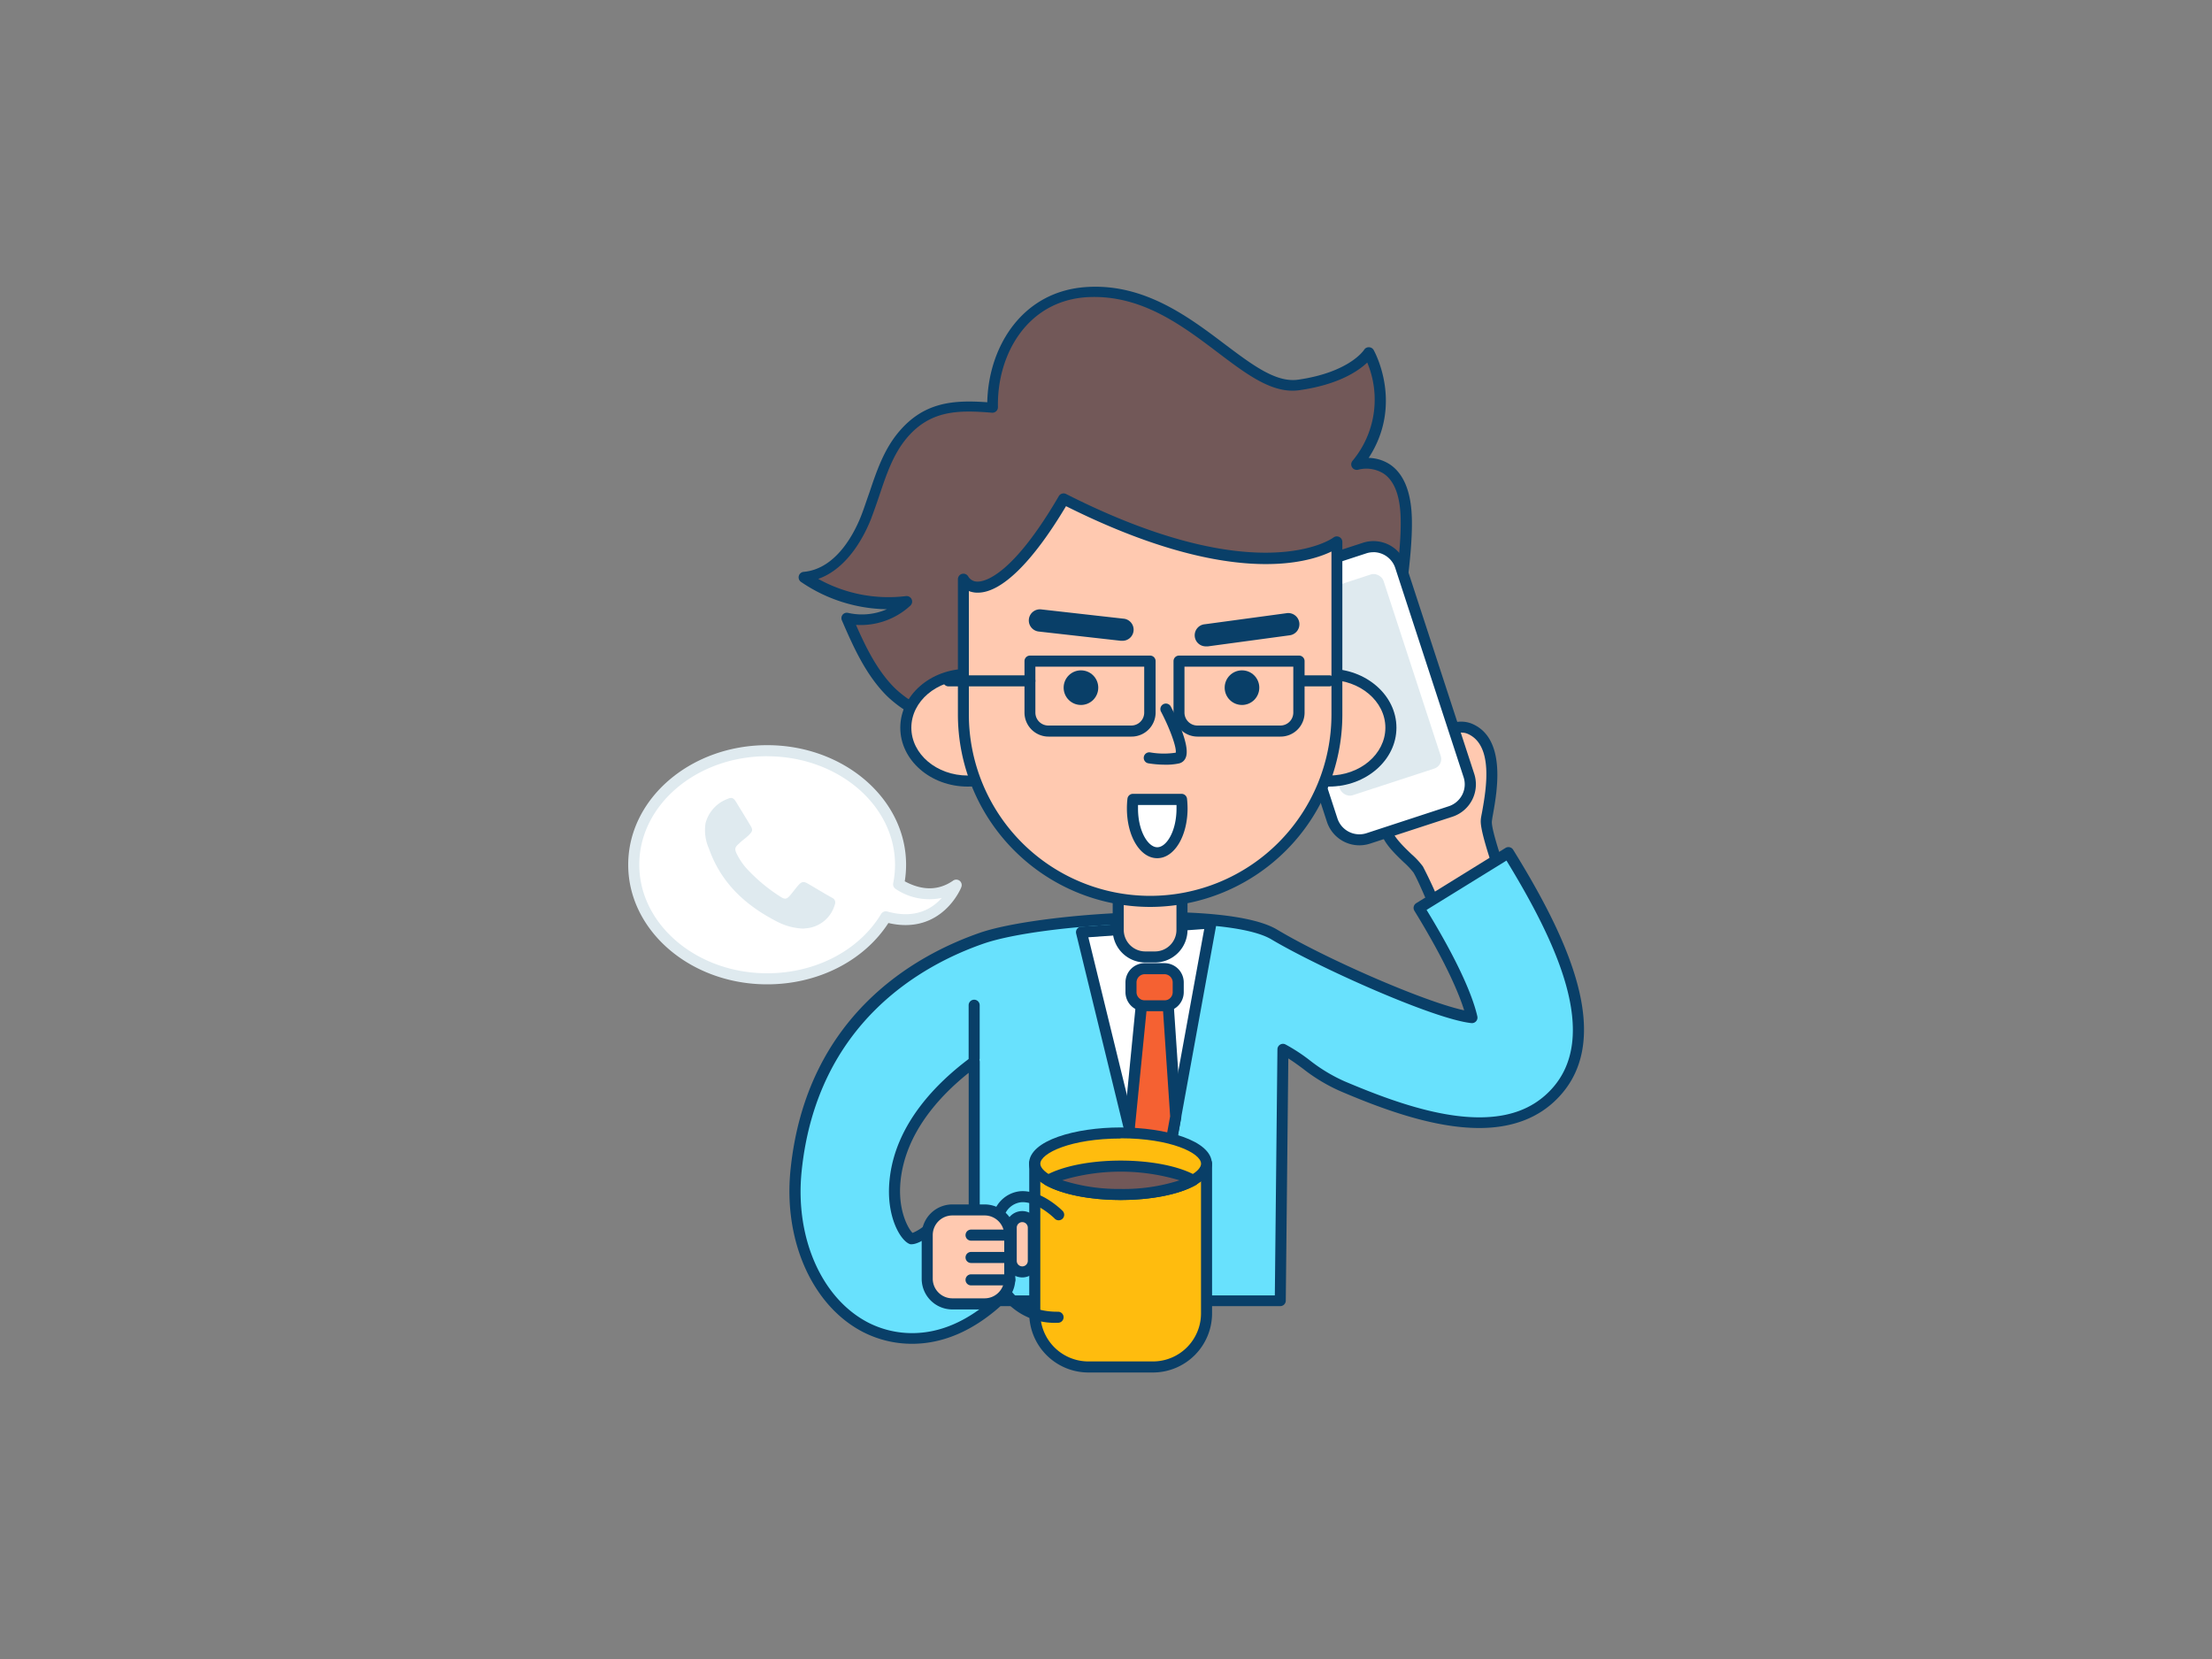 <svg xmlns="http://www.w3.org/2000/svg" viewBox="0 0 400 300"><rect x="0" y="0" width="400" height="300" fill="#808080" stroke="none"/><g id="_66_calling_outline" data-name="#66_calling_outline"><path d="M162.5,159.91a17.91,17.91,0,0,0,.35-3.53c0-11.39-10.8-20.62-24.12-20.62S114.6,145,114.6,156.38,125.4,177,138.73,177c9.35,0,17.45-4.55,21.46-11.2,9.51,2.66,12.71-5.71,12.71-5.71C169.1,162.73,165.25,161.56,162.5,159.91Z" fill="#fff"/><path d="M138.73,178c-13.86,0-25.13-9.7-25.13-21.63s11.27-21.62,25.13-21.62,25.12,9.7,25.12,21.62a19.18,19.18,0,0,1-.24,3c3.2,1.72,6.13,1.68,8.72-.11a1,1,0,0,1,1.19,0,1,1,0,0,1,.32,1.15c0,.08-3.49,8.75-13.19,6.5C156.2,173.79,147.87,178,138.73,178Zm0-41.25c-12.75,0-23.13,8.8-23.13,19.62S126,176,138.73,176c8.73,0,16.62-4.11,20.6-10.72a1,1,0,0,1,1.13-.45c5.09,1.43,8.16-.56,9.84-2.46a10.83,10.83,0,0,1-8.32-1.61,1,1,0,0,1-.46-1.06,17.17,17.17,0,0,0,.33-3.33C161.85,145.56,151.48,136.76,138.73,136.76Z" fill="#dfeaef"/><path d="M260.14,165.46s-2.67-6.58-3.7-8.22-6.17-5.14-5.76-7.82,8.43-20.32,15-17.66,3.29,14.32,3.08,16.71,4.32,14.32,4.32,14.32Z" fill="#ffc9b0"/><path d="M260.14,166.46a1,1,0,0,1-.92-.62c-.74-1.81-2.82-6.78-3.63-8.07a14,14,0,0,0-1.75-1.85c-2-1.92-4.5-4.31-4.14-6.65s5.77-14.59,11.59-17.91a5.35,5.35,0,0,1,4.78-.53c6.35,2.56,4.67,12.12,3.95,16.19-.12.66-.22,1.23-.24,1.54-.14,1.58,2.53,9.35,4.25,13.88a.93.93,0,0,1-.06.83,1,1,0,0,1-.67.5l-12.95,2.67A.75.75,0,0,1,260.14,166.46Zm4.16-34a4.18,4.18,0,0,0-2,.62c-5.18,3-10.32,14.58-10.61,16.48-.2,1.31,2.06,3.47,3.55,4.9a14,14,0,0,1,2.07,2.23,79.93,79.93,0,0,1,3.46,7.61l11-2.27c-1.24-3.34-4.15-11.48-4-13.66,0-.4.14-1,.27-1.71.69-3.91,2.12-12-2.73-14A2.76,2.76,0,0,0,264.3,132.48Z" fill="#093f68"/><path d="M272.72,154.19l-16.15,10c6.77,11,8.91,16.91,9.58,19.79-6.41-.66-26.64-9.55-35.72-15-8.43-5-42.16-3.06-52.89.66-9.87,3.41-30.67,13.45-33.59,42-1.28,12.43,3.78,23.82,12.59,28.35a18.47,18.47,0,0,0,8.38,2c4.25,0,9.55-1.46,15.23-6.47.13-.11.24-.23.36-.35h51l.48-45.5c3.78,2,5.81,4.6,10.78,6.72,7.87,3.35,16.86,6.58,24.73,6.58,5.16,0,9.84-1.39,13.41-5C291.16,187.51,281.92,169.08,272.72,154.19ZM168.25,222c-2,1.78-3.21,2-3.42,2-1-.26-3.62-4.3-3-10.54,1-9.58,8-16.82,14.32-21.47v28A9,9,0,0,0,168.25,222Z" fill="#68e1fd"/><path d="M164.92,243a19.39,19.39,0,0,1-8.84-2.12c-9.17-4.72-14.44-16.51-13.13-29.34,2.86-28,22.69-38.86,34.26-42.87,10.32-3.57,44.62-6,53.73-.57,8.68,5.2,26.45,13,33.83,14.6-.94-3-3.27-8.66-9-18a1,1,0,0,1,.32-1.37l16.16-10a1,1,0,0,1,1.37.32c9.39,15.2,18.79,34.05,8,45-3.46,3.54-8.21,5.33-14.12,5.33-8.43,0-17.85-3.56-25.12-6.66a31.21,31.21,0,0,1-6.78-4.08c-.87-.64-1.71-1.26-2.63-1.84l-.46,43.79a1,1,0,0,1-1,1H180.92l-.11.1C175.75,240.76,170.4,243,164.92,243ZM209.53,167c-1.5,0-3.05,0-4.65.07-11,.34-21.83,1.77-27,3.56-11.11,3.85-30.17,14.32-32.92,41.18-1.23,12,3.61,23,12.05,27.36a17.41,17.41,0,0,0,7.93,1.9c5,0,9.88-2.09,14.57-6.22l.2-.2.12-.11a1,1,0,0,1,.7-.29h50l.47-44.51a1,1,0,0,1,1.46-.87,31.6,31.6,0,0,1,4.34,2.83,29.56,29.56,0,0,0,6.37,3.85c7.1,3,16.27,6.5,24.34,6.5,5.43,0,9.58-1.55,12.7-4.73,9.59-9.77,1-27.28-7.79-41.7l-14.45,8.92c6.29,10.3,8.47,16.14,9.18,19.25a1,1,0,0,1-.22.88,1,1,0,0,1-.85.34c-6.79-.71-27.49-10-36.14-15.12C226.82,168,219.36,167,209.53,167ZM164.85,225l-.22,0c-1.68-.44-4.46-4.92-3.77-11.62,1-10.12,8.57-17.65,14.71-22.18a1,1,0,0,1,1.6.81v28a1,1,0,0,1-1.22,1,8,8,0,0,0-7,1.79h0C167,224.46,165.6,225,164.85,225Zm10.32-31c-5.46,4.36-11.45,11-12.32,19.55-.55,5.4,1.46,8.74,2.17,9.4a8.17,8.17,0,0,0,2.57-1.7,10,10,0,0,1,7.58-2.44Zm-6.92,28h0Z" fill="#093f68"/><polygon points="218.98 166.91 208.81 222.72 195.57 168.57 218.98 166.91" fill="#fff"/><path d="M208.81,223.72a1,1,0,0,1-1-.76L194.6,168.81a1,1,0,0,1,.16-.82,1,1,0,0,1,.74-.41l23.41-1.67a1,1,0,0,1,.82.33,1,1,0,0,1,.24.85L209.8,222.9a1,1,0,0,1-1,.82Zm-12-54.23,11.85,48.44,9.1-49.93Z" fill="#093f68"/><path d="M202.21,161.53h11.53a0,0,0,0,1,0,0v6.63a4.89,4.89,0,0,1-4.89,4.89h-1.74a4.89,4.89,0,0,1-4.89-4.89v-6.63A0,0,0,0,1,202.21,161.53Z" fill="#ffc9b0"/><path d="M208.85,174.05h-1.74a5.9,5.9,0,0,1-5.9-5.89v-6.63a1,1,0,0,1,1-1h11.53a1,1,0,0,1,1,1v6.63A5.9,5.9,0,0,1,208.85,174.05Zm-5.64-11.52v5.63a3.9,3.9,0,0,0,3.9,3.89h1.74a3.89,3.89,0,0,0,3.89-3.89v-5.63Z" fill="#093f68"/><path d="M168.18,129.55a19.93,19.93,0,0,1-7.08-4.4c-3.71-3.68-5.88-8.6-8-13.39A12.29,12.29,0,0,0,164,108.93a27.1,27.1,0,0,1-18.63-4.56c5.42-.5,9.2-5.65,11.21-10.71s3.1-10.67,6.58-14.85c4.54-5.48,9.95-5.56,16.32-5-.23-10.5,6.06-20.34,17.22-20.93,17.87-1,28.14,18.23,38.14,16.8s12.67-5.87,12.67-5.87A18.34,18.34,0,0,1,245.39,84s7.87-2.3,8.82,8.18-5.31,38.33-5.31,38.33l-7.15-1.25c-3-.53-6.75.21-9.77.3l-22.34.7C198.46,130.62,180.34,134.15,168.18,129.55Z" fill="#725858"/><path d="M184.29,132.89c-5.86,0-11.63-.57-16.46-2.4a21.25,21.25,0,0,1-7.44-4.63c-3.89-3.87-6.16-9.09-8.16-13.7a1,1,0,0,1,.14-1,1,1,0,0,1,1-.33,11.27,11.27,0,0,0,7-.66,28.18,28.18,0,0,1-15.52-4.94,1,1,0,0,1,.48-1.82c6-.54,9.24-7.23,10.37-10.08.54-1.38,1-2.83,1.51-4.24,1.27-3.79,2.59-7.71,5.23-10.88,4.61-5.56,10-5.9,16.09-5.47.21-10.07,6.37-20.22,18.17-20.85C207,51.3,215,57.35,221.45,62.22c5,3.76,9.27,7,13.27,6.44,9.31-1.33,11.93-5.36,11.95-5.4a1,1,0,0,1,.87-.47,1,1,0,0,1,.85.49c.06.1,5.51,9.7-.89,19.52A7.35,7.35,0,0,1,251.37,84c2.19,1.5,3.48,4.21,3.84,8.07,1,10.52-5.08,37.49-5.34,38.64a1,1,0,0,1-1.15.76l-7.14-1.25a25.4,25.4,0,0,0-6.38.09c-1.12.1-2.18.2-3.19.23l-22.34.7c-2.79.09-6.06.38-9.52.69C195.22,132.4,189.71,132.89,184.29,132.89ZM154.79,113c1.76,4,3.83,8.26,7,11.41a19,19,0,0,0,6.74,4.17h0c8.87,3.37,21.38,2.25,31.43,1.36,3.49-.32,6.79-.61,9.64-.7l22.34-.7c1,0,2-.12,3.07-.22a27.09,27.09,0,0,1,6.9-.07h0l6.2,1.08c1.07-4.92,5.92-27.95,5.09-37.09-.29-3.23-1.29-5.45-3-6.6a5.9,5.9,0,0,0-4.57-.71,1,1,0,0,1-1.12-.41,1,1,0,0,1,.06-1.18,17.3,17.3,0,0,0,2.67-17.78c-1.62,1.54-5.21,4-12.27,5-4.83.69-9.43-2.79-14.77-6.83-6.49-4.91-13.83-10.47-23.47-10-11,.58-16.48,10.45-16.27,19.9a1,1,0,0,1-1.09,1c-6.14-.5-11.18-.48-15.47,4.67-2.39,2.89-3.6,6.46-4.87,10.25-.48,1.43-1,2.91-1.54,4.34-1.11,2.79-4.08,8.87-9.53,10.79a26.09,26.09,0,0,0,15.89,3.11,1,1,0,0,1,1,.57,1,1,0,0,1-.23,1.16A13.25,13.25,0,0,1,154.79,113Z" fill="#093f68"/><rect x="234.08" y="100.3" width="26.01" height="50.11" rx="5.16" transform="translate(-26.71 82.92) rotate(-18.09)" fill="#fff"/><path d="M245.82,152.86a6.18,6.18,0,0,1-5.87-4.25L227.6,110.79a6.16,6.16,0,0,1,3.94-7.77l14.92-4.87a6.17,6.17,0,0,1,7.77,3.95l12.35,37.81a6.16,6.16,0,0,1-3.94,7.78l-14.91,4.87A6.39,6.39,0,0,1,245.82,152.86Zm2.55-53a4.09,4.09,0,0,0-1.29.2l-14.91,4.87a4.17,4.17,0,0,0-2.67,5.25L241.85,148a4.18,4.18,0,0,0,5.25,2.67L262,145.79h0a4.21,4.21,0,0,0,2.42-2.08,4.13,4.13,0,0,0,.24-3.18l-12.35-37.81A4.17,4.17,0,0,0,248.37,99.85Z" fill="#093f68"/><rect x="236.66" y="105.38" width="19.17" height="36.93" rx="1.81" transform="translate(-26.28 82.58) rotate(-18.09)" fill="#dfeaef"/><ellipse cx="175.04" cy="131.59" rx="11.2" ry="9.65" fill="#ffc9b0"/><path d="M175,142.24c-6.73,0-12.2-4.78-12.2-10.65s5.47-10.65,12.2-10.65,12.19,4.78,12.19,10.65S181.76,142.24,175,142.24Zm0-19.3c-5.63,0-10.2,3.88-10.2,8.65s4.57,8.65,10.2,8.65,10.19-3.88,10.19-8.65S180.66,122.94,175,122.94Z" fill="#093f68"/><ellipse cx="240.32" cy="131.59" rx="11.2" ry="9.65" fill="#ffc9b0"/><path d="M240.32,142.24c-6.73,0-12.2-4.78-12.2-10.65s5.47-10.65,12.2-10.65,12.2,4.78,12.2,10.65S247,142.24,240.32,142.24Zm0-19.3c-5.63,0-10.2,3.88-10.2,8.65s4.57,8.65,10.2,8.65,10.2-3.88,10.2-8.65S245.94,122.94,240.32,122.94Z" fill="#093f68"/><path d="M208,163h0a33.77,33.77,0,0,1-33.78-33.77V104.75c2,3.24,8.53,2,18.14-14.53,36,18.22,49.41,7.78,49.41,7.78v31.27A33.77,33.77,0,0,1,208,163Z" fill="#ffc9b0"/><path d="M208,164a34.81,34.81,0,0,1-34.78-34.77V104.75a1,1,0,0,1,1.86-.52,1.89,1.89,0,0,0,1.73.94h0c1.33,0,6.32-1.16,14.66-15.46a1,1,0,0,1,1.31-.38c34.82,17.64,48.22,8,48.35,7.87a1,1,0,0,1,1.05-.1,1,1,0,0,1,.56.9v31.27A34.81,34.81,0,0,1,208,164ZM175.2,106.88v22.39A32.81,32.81,0,0,0,208,162h0a32.81,32.81,0,0,0,32.77-32.77V99.73c-4.53,2.2-18.9,6.34-48-8.2-6,10.06-11.61,15.6-15.89,15.64A4.2,4.2,0,0,1,175.2,106.88Z" fill="#093f68"/><circle cx="195.47" cy="124.35" r="3.13" fill="#093f68"/><circle cx="224.59" cy="124.35" r="3.13" fill="#093f68"/><path d="M210.71,138.28a19.21,19.21,0,0,1-3.06-.25,1,1,0,0,1-.81-1.16,1,1,0,0,1,1.16-.81,14.39,14.39,0,0,0,4.61.05c.18-.91-1-4.24-2.63-7.36a1,1,0,1,1,1.77-.92c1.1,2.1,3.55,7.21,2.65,9.21a1.69,1.69,0,0,1-1.15,1A10.74,10.74,0,0,1,210.71,138.28Z" fill="#093f68"/><path d="M202.88,115.87l-.23,0-14.82-1.67a2,2,0,0,1,.45-4l14.82,1.67a2,2,0,0,1-.22,4Z" fill="#093f68"/><path d="M218.18,116.88a2,2,0,0,1-.27-4l14.77-2a2,2,0,1,1,.55,4l-14.77,2A1.37,1.37,0,0,1,218.18,116.88Z" fill="#093f68"/><path d="M204.6,133.2h-15a4.35,4.35,0,0,1-4.34-4.34v-9.31a1,1,0,0,1,1-1h21.71a1,1,0,0,1,1,1v9.31A4.35,4.35,0,0,1,204.6,133.2Zm-17.37-12.65v8.31a2.34,2.34,0,0,0,2.34,2.34h15a2.34,2.34,0,0,0,2.34-2.34v-8.31Z" fill="#093f68"/><path d="M231.55,133.2h-15a4.35,4.35,0,0,1-4.34-4.34v-9.31a1,1,0,0,1,1-1h21.7a1,1,0,0,1,1,1v9.31A4.34,4.34,0,0,1,231.55,133.2Zm-17.36-12.65v8.31a2.34,2.34,0,0,0,2.34,2.34h15a2.34,2.34,0,0,0,2.34-2.34v-8.31Z" fill="#093f68"/><path d="M186.23,124.12h-14.7a1,1,0,1,1,0-2h14.7a1,1,0,1,1,0,2Z" fill="#093f68"/><path d="M240.32,124.12H235a1,1,0,0,1,0-2h5.36a1,1,0,0,1,0,2Z" fill="#093f68"/><path d="M204.87,144.57a14.62,14.62,0,0,0-.09,1.64c0,4.41,2,8,4.48,8s4.48-3.57,4.48-8a14.59,14.59,0,0,0-.1-1.64Z" fill="#fff"/><path d="M209.26,155.19c-3.07,0-5.48-3.94-5.48-9a14.84,14.84,0,0,1,.1-1.76,1,1,0,0,1,1-.88h8.77a1,1,0,0,1,1,.88,17.3,17.3,0,0,1,.1,1.76C214.74,151.25,212.33,155.19,209.26,155.19Zm-3.47-9.62c0,.21,0,.43,0,.64,0,4.11,1.83,7,3.48,7s3.48-2.87,3.48-7c0-.21,0-.43,0-.64Z" fill="#093f68"/><rect x="204.54" y="175.18" width="8.54" height="6.72" rx="2.48" fill="#f56132"/><path d="M210.6,182.9H207a3.49,3.49,0,0,1-3.48-3.48v-1.76a3.49,3.49,0,0,1,3.48-3.49h3.58a3.49,3.49,0,0,1,3.48,3.49v1.76A3.49,3.49,0,0,1,210.6,182.9ZM207,176.17a1.49,1.49,0,0,0-1.48,1.49v1.76A1.49,1.49,0,0,0,207,180.9h3.58a1.48,1.48,0,0,0,1.48-1.48v-1.76a1.49,1.49,0,0,0-1.48-1.49Z" fill="#093f68"/><polygon points="212.61 201.91 208.81 222.72 204.22 203.94 206.36 181.9 211.25 181.9 212.61 201.91" fill="#f56132"/><path d="M208.81,223.72a1,1,0,0,1-1-.76l-4.59-18.79a.91.91,0,0,1,0-.33l2.15-22a1,1,0,0,1,1-.9h4.89a1,1,0,0,1,1,.93l1.35,20a1,1,0,0,1,0,.25L209.8,222.9a1,1,0,0,1-1,.82Zm-3.58-19.85,3.44,14.06,2.93-16.07-1.28-19h-3Z" fill="#093f68"/><path d="M176.16,192.35a1,1,0,0,1-1-1v-9.57a1,1,0,0,1,2,0v9.57A1,1,0,0,1,176.16,192.35Z" fill="#093f68"/><path d="M187.12,210.41h31.06a0,0,0,0,1,0,0v27.1a9.68,9.68,0,0,1-9.68,9.68H196.8a9.68,9.68,0,0,1-9.68-9.68v-27.1A0,0,0,0,1,187.12,210.41Z" fill="#ffbc0e"/><path d="M208.5,248.19H196.8a10.7,10.7,0,0,1-10.68-10.69V210.41a1,1,0,0,1,1-1h31.06a1,1,0,0,1,1,1V237.5A10.7,10.7,0,0,1,208.5,248.19Zm-20.38-36.78V237.5a8.7,8.7,0,0,0,8.68,8.69h11.7a8.69,8.69,0,0,0,8.68-8.69V211.41Z" fill="#093f68"/><path d="M218.19,210.4c0,1.1-.9,2.13-2.45,3-2.76,1.54-7.59,2.56-13.09,2.56s-10.32-1-13.08-2.56c-1.55-.87-2.45-1.9-2.45-3,0-3.07,7-5.56,15.53-5.56S218.19,207.33,218.19,210.4Z" fill="#ffbc0e"/><path d="M202.65,217c-5.48,0-10.55-1-13.57-2.68-2.45-1.38-3-2.87-3-3.88,0-4.26,8.51-6.56,16.53-6.56s16.54,2.3,16.54,6.56c0,1-.52,2.5-3,3.88C213.21,216,208.13,217,202.65,217Zm0-11.12c-9,0-14.53,2.66-14.53,4.56,0,.66.71,1.44,1.94,2.13,2.68,1.5,7.51,2.43,12.59,2.43s9.87-.91,12.6-2.43c1.23-.69,1.94-1.47,1.94-2.13C217.19,208.5,211.66,205.84,202.65,205.84Z" fill="#093f68"/><path d="M215.74,213.4c-2.76,1.54-7.59,2.56-13.09,2.56s-10.32-1-13.08-2.56c2.76-1.55,7.59-2.57,13.08-2.57S213,211.85,215.74,213.4Z" fill="#725858"/><path d="M202.65,217c-5.48,0-10.55-1-13.57-2.68a1,1,0,0,1,0-1.75c3-1.69,8.08-2.7,13.57-2.7s10.57,1,13.58,2.7a1,1,0,0,1,0,1.75C213.21,216,208.13,217,202.65,217ZM192,213.4A33.45,33.45,0,0,0,202.65,215a33,33,0,0,0,10.65-1.56,36.84,36.84,0,0,0-21.28,0Z" fill="#093f68"/><path d="M191.17,239.2a11.91,11.91,0,0,1-11-6.28c-2.47-4.55-2.45-11,.06-14.8a5.63,5.63,0,0,1,4.17-2.7c3.79-.36,7.53,3.33,7.69,3.49a1,1,0,1,1-1.41,1.41s-3.24-3.2-6.09-2.91a3.68,3.68,0,0,0-2.7,1.82c-1.82,2.73-2.33,8.38,0,12.73,1.33,2.44,4,5.3,9.44,5.24h0a1,1,0,0,1,0,2Z" fill="#093f68"/><rect x="167.67" y="218.8" width="14.93" height="16.99" rx="4.54" fill="#ffc9b0"/><path d="M178.06,236.79h-5.85a5.55,5.55,0,0,1-5.54-5.54v-7.9a5.55,5.55,0,0,1,5.54-5.55h5.85a5.55,5.55,0,0,1,5.54,5.55v7.9A5.55,5.55,0,0,1,178.06,236.79Zm-5.85-17a3.55,3.55,0,0,0-3.54,3.55v7.9a3.55,3.55,0,0,0,3.54,3.54h5.85a3.55,3.55,0,0,0,3.54-3.54v-7.9a3.55,3.55,0,0,0-3.54-3.55Z" fill="#093f68"/><rect x="182.86" y="219.97" width="4" height="10" rx="2" fill="#ffc9b0"/><path d="M184.86,231a3,3,0,0,1-3-3v-6a3,3,0,0,1,6,0v6A3,3,0,0,1,184.86,231Zm0-10a1,1,0,0,0-1,1v6a1,1,0,1,0,2,0v-6A1,1,0,0,0,184.86,221Z" fill="#093f68"/><path d="M182.6,224.35h-7a1,1,0,0,1,0-2h7a1,1,0,0,1,0,2Z" fill="#093f68"/><path d="M182.6,228.39h-7a1,1,0,0,1,0-2h7a1,1,0,1,1,0,2Z" fill="#093f68"/><path d="M182.6,232.44h-7a1,1,0,0,1,0-2h7a1,1,0,0,1,0,2Z" fill="#093f68"/><path d="M145.26,167.92a11.08,11.08,0,0,1-4.54-1.16c-5.78-2.92-10.31-7-12.52-13.31a8.11,8.11,0,0,1-.61-4.61,6.42,6.42,0,0,1,3.92-4.35c.82-.38,1.14-.21,1.61.55.86,1.41,1.73,2.82,2.58,4.24.44.72.42,1-.18,1.62s-1.22,1-1.82,1.59c-.82.72-.93,1-.43,2a12.08,12.08,0,0,0,1.63,2.44,30.57,30.57,0,0,0,6.19,5.2c.87.56,1.17.51,1.84-.28.48-.57.91-1.17,1.4-1.73.64-.73,1-.78,1.81-.3,1.45.84,2.88,1.72,4.35,2.54a.91.91,0,0,1,.48,1.19,5.9,5.9,0,0,1-4.62,4.24C146,167.86,145.53,167.88,145.26,167.92Z" fill="#dfeaef"/></g></svg>